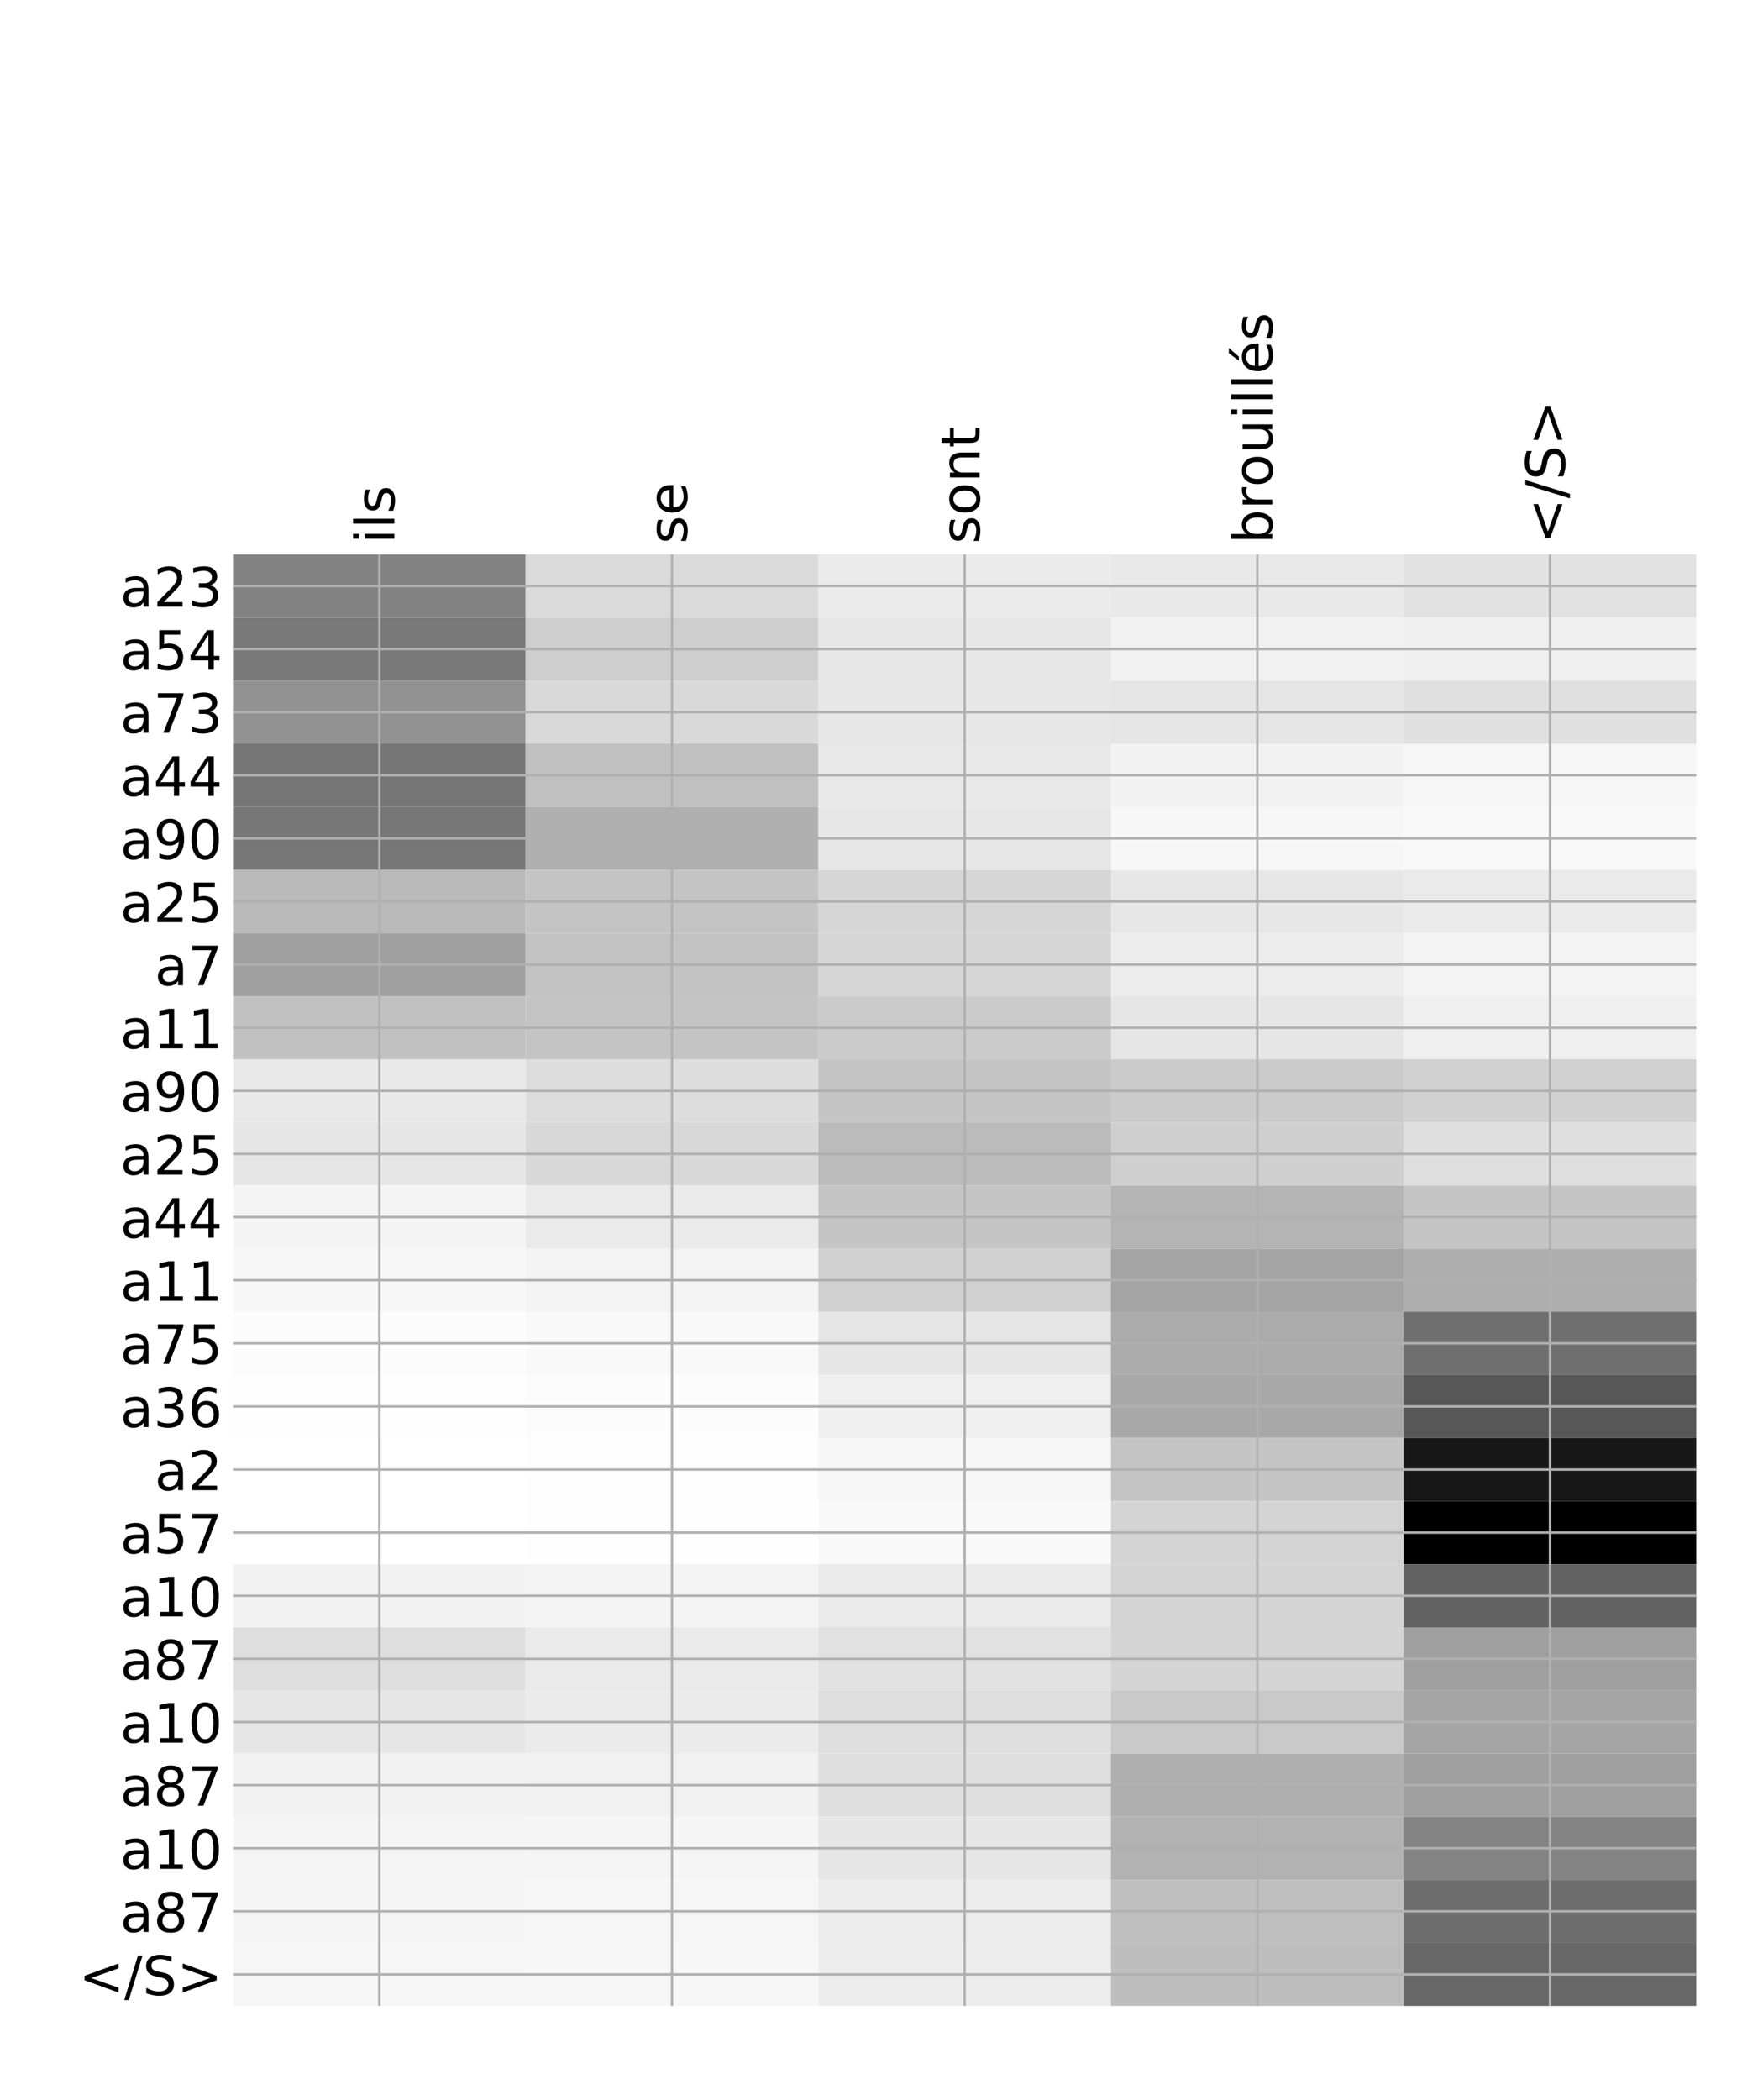 <?xml version="1.0" encoding="utf-8" standalone="no"?>
<!DOCTYPE svg PUBLIC "-//W3C//DTD SVG 1.1//EN"
  "http://www.w3.org/Graphics/SVG/1.1/DTD/svg11.dtd">
<!-- Created with matplotlib (http://matplotlib.org/) -->
<svg height="696pt" version="1.1" viewBox="0 0 576 696" width="576pt" xmlns="http://www.w3.org/2000/svg" xmlns:xlink="http://www.w3.org/1999/xlink">
 <defs>
  <style type="text/css">
*{stroke-linecap:butt;stroke-linejoin:round;}
  </style>
 </defs>
 <g id="figure_1">
  <g id="patch_1">
   <path d="M 0 696 
L 576 696 
L 576 0 
L 0 0 
z
" style="fill:#ffffff;"/>
  </g>
  <g id="axes_1">
   <g id="PolyCollection_1">
    <path clip-path="url(#p7183a02345)" d="M 77.275 183.767 
L 77.275 204.685 
L 174.32 204.685 
L 174.32 183.767 
L 77.275 183.767 
z
" style="fill:#828282;"/>
    <path clip-path="url(#p7183a02345)" d="M 174.32 183.767 
L 174.32 204.685 
L 271.365 204.685 
L 271.365 183.767 
L 174.32 183.767 
z
" style="fill:#dadada;"/>
    <path clip-path="url(#p7183a02345)" d="M 271.365 183.767 
L 271.365 204.685 
L 368.41 204.685 
L 368.41 183.767 
L 271.365 183.767 
z
" style="fill:#ebebeb;"/>
    <path clip-path="url(#p7183a02345)" d="M 368.41 183.767 
L 368.41 204.685 
L 465.455 204.685 
L 465.455 183.767 
L 368.41 183.767 
z
" style="fill:#e9e9e9;"/>
    <path clip-path="url(#p7183a02345)" d="M 465.455 183.767 
L 465.455 204.685 
L 562.5 204.685 
L 562.5 183.767 
L 465.455 183.767 
z
" style="fill:#e2e2e2;"/>
    <path clip-path="url(#p7183a02345)" d="M 77.275 204.685 
L 77.275 225.603 
L 174.32 225.603 
L 174.32 204.685 
L 77.275 204.685 
z
" style="fill:#797979;"/>
    <path clip-path="url(#p7183a02345)" d="M 174.32 204.685 
L 174.32 225.603 
L 271.365 225.603 
L 271.365 204.685 
L 174.32 204.685 
z
" style="fill:#cecece;"/>
    <path clip-path="url(#p7183a02345)" d="M 271.365 204.685 
L 271.365 225.603 
L 368.41 225.603 
L 368.41 204.685 
L 271.365 204.685 
z
" style="fill:#e7e7e7;"/>
    <path clip-path="url(#p7183a02345)" d="M 368.41 204.685 
L 368.41 225.603 
L 465.455 225.603 
L 465.455 204.685 
L 368.41 204.685 
z
" style="fill:#f1f1f1;"/>
    <path clip-path="url(#p7183a02345)" d="M 465.455 204.685 
L 465.455 225.603 
L 562.5 225.603 
L 562.5 204.685 
L 465.455 204.685 
z
" style="fill:#efefef;"/>
    <path clip-path="url(#p7183a02345)" d="M 77.275 225.603 
L 77.275 246.521 
L 174.32 246.521 
L 174.32 225.603 
L 77.275 225.603 
z
" style="fill:#929292;"/>
    <path clip-path="url(#p7183a02345)" d="M 174.32 225.603 
L 174.32 246.521 
L 271.365 246.521 
L 271.365 225.603 
L 174.32 225.603 
z
" style="fill:#d9d9d9;"/>
    <path clip-path="url(#p7183a02345)" d="M 271.365 225.603 
L 271.365 246.521 
L 368.41 246.521 
L 368.41 225.603 
L 271.365 225.603 
z
" style="fill:#e7e7e7;"/>
    <path clip-path="url(#p7183a02345)" d="M 368.41 225.603 
L 368.41 246.521 
L 465.455 246.521 
L 465.455 225.603 
L 368.41 225.603 
z
" style="fill:#e5e5e5;"/>
    <path clip-path="url(#p7183a02345)" d="M 465.455 225.603 
L 465.455 246.521 
L 562.5 246.521 
L 562.5 225.603 
L 465.455 225.603 
z
" style="fill:#e0e0e0;"/>
    <path clip-path="url(#p7183a02345)" d="M 77.275 246.521 
L 77.275 267.438 
L 174.32 267.438 
L 174.32 246.521 
L 77.275 246.521 
z
" style="fill:#757575;"/>
    <path clip-path="url(#p7183a02345)" d="M 174.32 246.521 
L 174.32 267.438 
L 271.365 267.438 
L 271.365 246.521 
L 174.32 246.521 
z
" style="fill:#c0c0c0;"/>
    <path clip-path="url(#p7183a02345)" d="M 271.365 246.521 
L 271.365 267.438 
L 368.41 267.438 
L 368.41 246.521 
L 271.365 246.521 
z
" style="fill:#e8e8e8;"/>
    <path clip-path="url(#p7183a02345)" d="M 368.41 246.521 
L 368.41 267.438 
L 465.455 267.438 
L 465.455 246.521 
L 368.41 246.521 
z
" style="fill:#f2f2f2;"/>
    <path clip-path="url(#p7183a02345)" d="M 465.455 246.521 
L 465.455 267.438 
L 562.5 267.438 
L 562.5 246.521 
L 465.455 246.521 
z
" style="fill:#f6f6f6;"/>
    <path clip-path="url(#p7183a02345)" d="M 77.275 267.438 
L 77.275 288.356 
L 174.32 288.356 
L 174.32 267.438 
L 77.275 267.438 
z
" style="fill:#777777;"/>
    <path clip-path="url(#p7183a02345)" d="M 174.32 267.438 
L 174.32 288.356 
L 271.365 288.356 
L 271.365 267.438 
L 174.32 267.438 
z
" style="fill:#b0b0b0;"/>
    <path clip-path="url(#p7183a02345)" d="M 271.365 267.438 
L 271.365 288.356 
L 368.41 288.356 
L 368.41 267.438 
L 271.365 267.438 
z
" style="fill:#e7e7e7;"/>
    <path clip-path="url(#p7183a02345)" d="M 368.41 267.438 
L 368.41 288.356 
L 465.455 288.356 
L 465.455 267.438 
L 368.41 267.438 
z
" style="fill:#f7f7f7;"/>
    <path clip-path="url(#p7183a02345)" d="M 465.455 267.438 
L 465.455 288.356 
L 562.5 288.356 
L 562.5 267.438 
L 465.455 267.438 
z
" style="fill:#f8f8f8;"/>
    <path clip-path="url(#p7183a02345)" d="M 77.275 288.356 
L 77.275 309.274 
L 174.32 309.274 
L 174.32 288.356 
L 77.275 288.356 
z
" style="fill:#b9b9b9;"/>
    <path clip-path="url(#p7183a02345)" d="M 174.32 288.356 
L 174.32 309.274 
L 271.365 309.274 
L 271.365 288.356 
L 174.32 288.356 
z
" style="fill:#c4c4c4;"/>
    <path clip-path="url(#p7183a02345)" d="M 271.365 288.356 
L 271.365 309.274 
L 368.41 309.274 
L 368.41 288.356 
L 271.365 288.356 
z
" style="fill:#d6d6d6;"/>
    <path clip-path="url(#p7183a02345)" d="M 368.41 288.356 
L 368.41 309.274 
L 465.455 309.274 
L 465.455 288.356 
L 368.41 288.356 
z
" style="fill:#e7e7e7;"/>
    <path clip-path="url(#p7183a02345)" d="M 465.455 288.356 
L 465.455 309.274 
L 562.5 309.274 
L 562.5 288.356 
L 465.455 288.356 
z
" style="fill:#eaeaea;"/>
    <path clip-path="url(#p7183a02345)" d="M 77.275 309.274 
L 77.275 330.192 
L 174.32 330.192 
L 174.32 309.274 
L 77.275 309.274 
z
" style="fill:#a0a0a0;"/>
    <path clip-path="url(#p7183a02345)" d="M 174.32 309.274 
L 174.32 330.192 
L 271.365 330.192 
L 271.365 309.274 
L 174.32 309.274 
z
" style="fill:#c3c3c3;"/>
    <path clip-path="url(#p7183a02345)" d="M 271.365 309.274 
L 271.365 330.192 
L 368.41 330.192 
L 368.41 309.274 
L 271.365 309.274 
z
" style="fill:#d6d6d6;"/>
    <path clip-path="url(#p7183a02345)" d="M 368.41 309.274 
L 368.41 330.192 
L 465.455 330.192 
L 465.455 309.274 
L 368.41 309.274 
z
" style="fill:#ececec;"/>
    <path clip-path="url(#p7183a02345)" d="M 465.455 309.274 
L 465.455 330.192 
L 562.5 330.192 
L 562.5 309.274 
L 465.455 309.274 
z
" style="fill:#f3f3f3;"/>
    <path clip-path="url(#p7183a02345)" d="M 77.275 330.192 
L 77.275 351.109 
L 174.32 351.109 
L 174.32 330.192 
L 77.275 330.192 
z
" style="fill:#c1c1c1;"/>
    <path clip-path="url(#p7183a02345)" d="M 174.32 330.192 
L 174.32 351.109 
L 271.365 351.109 
L 271.365 330.192 
L 174.32 330.192 
z
" style="fill:#c4c4c4;"/>
    <path clip-path="url(#p7183a02345)" d="M 271.365 330.192 
L 271.365 351.109 
L 368.41 351.109 
L 368.41 330.192 
L 271.365 330.192 
z
" style="fill:#cbcbcb;"/>
    <path clip-path="url(#p7183a02345)" d="M 368.41 330.192 
L 368.41 351.109 
L 465.455 351.109 
L 465.455 330.192 
L 368.41 330.192 
z
" style="fill:#e6e6e6;"/>
    <path clip-path="url(#p7183a02345)" d="M 465.455 330.192 
L 465.455 351.109 
L 562.5 351.109 
L 562.5 330.192 
L 465.455 330.192 
z
" style="fill:#efefef;"/>
    <path clip-path="url(#p7183a02345)" d="M 77.275 351.109 
L 77.275 372.027 
L 174.32 372.027 
L 174.32 351.109 
L 77.275 351.109 
z
" style="fill:#e9e9e9;"/>
    <path clip-path="url(#p7183a02345)" d="M 174.32 351.109 
L 174.32 372.027 
L 271.365 372.027 
L 271.365 351.109 
L 174.32 351.109 
z
" style="fill:#dddddd;"/>
    <path clip-path="url(#p7183a02345)" d="M 271.365 351.109 
L 271.365 372.027 
L 368.41 372.027 
L 368.41 351.109 
L 271.365 351.109 
z
" style="fill:#c5c5c5;"/>
    <path clip-path="url(#p7183a02345)" d="M 368.41 351.109 
L 368.41 372.027 
L 465.455 372.027 
L 465.455 351.109 
L 368.41 351.109 
z
" style="fill:#cbcbcb;"/>
    <path clip-path="url(#p7183a02345)" d="M 465.455 351.109 
L 465.455 372.027 
L 562.5 372.027 
L 562.5 351.109 
L 465.455 351.109 
z
" style="fill:#d1d1d1;"/>
    <path clip-path="url(#p7183a02345)" d="M 77.275 372.027 
L 77.275 392.945 
L 174.32 392.945 
L 174.32 372.027 
L 77.275 372.027 
z
" style="fill:#e6e6e6;"/>
    <path clip-path="url(#p7183a02345)" d="M 174.32 372.027 
L 174.32 392.945 
L 271.365 392.945 
L 271.365 372.027 
L 174.32 372.027 
z
" style="fill:#d8d8d8;"/>
    <path clip-path="url(#p7183a02345)" d="M 271.365 372.027 
L 271.365 392.945 
L 368.41 392.945 
L 368.41 372.027 
L 271.365 372.027 
z
" style="fill:#bbbbbb;"/>
    <path clip-path="url(#p7183a02345)" d="M 368.41 372.027 
L 368.41 392.945 
L 465.455 392.945 
L 465.455 372.027 
L 368.41 372.027 
z
" style="fill:#cfcfcf;"/>
    <path clip-path="url(#p7183a02345)" d="M 465.455 372.027 
L 465.455 392.945 
L 562.5 392.945 
L 562.5 372.027 
L 465.455 372.027 
z
" style="fill:#dfdfdf;"/>
    <path clip-path="url(#p7183a02345)" d="M 77.275 392.945 
L 77.275 413.863 
L 174.32 413.863 
L 174.32 392.945 
L 77.275 392.945 
z
" style="fill:#f4f4f4;"/>
    <path clip-path="url(#p7183a02345)" d="M 174.32 392.945 
L 174.32 413.863 
L 271.365 413.863 
L 271.365 392.945 
L 174.32 392.945 
z
" style="fill:#eaeaea;"/>
    <path clip-path="url(#p7183a02345)" d="M 271.365 392.945 
L 271.365 413.863 
L 368.41 413.863 
L 368.41 392.945 
L 271.365 392.945 
z
" style="fill:#c5c5c5;"/>
    <path clip-path="url(#p7183a02345)" d="M 368.41 392.945 
L 368.41 413.863 
L 465.455 413.863 
L 465.455 392.945 
L 368.41 392.945 
z
" style="fill:#b4b4b4;"/>
    <path clip-path="url(#p7183a02345)" d="M 465.455 392.945 
L 465.455 413.863 
L 562.5 413.863 
L 562.5 392.945 
L 465.455 392.945 
z
" style="fill:#c5c5c5;"/>
    <path clip-path="url(#p7183a02345)" d="M 77.275 413.863 
L 77.275 434.78 
L 174.32 434.78 
L 174.32 413.863 
L 77.275 413.863 
z
" style="fill:#f7f7f7;"/>
    <path clip-path="url(#p7183a02345)" d="M 174.32 413.863 
L 174.32 434.78 
L 271.365 434.78 
L 271.365 413.863 
L 174.32 413.863 
z
" style="fill:#f3f3f3;"/>
    <path clip-path="url(#p7183a02345)" d="M 271.365 413.863 
L 271.365 434.78 
L 368.41 434.78 
L 368.41 413.863 
L 271.365 413.863 
z
" style="fill:#d1d1d1;"/>
    <path clip-path="url(#p7183a02345)" d="M 368.41 413.863 
L 368.41 434.78 
L 465.455 434.78 
L 465.455 413.863 
L 368.41 413.863 
z
" style="fill:#a4a4a4;"/>
    <path clip-path="url(#p7183a02345)" d="M 465.455 413.863 
L 465.455 434.78 
L 562.5 434.78 
L 562.5 413.863 
L 465.455 413.863 
z
" style="fill:#aeaeae;"/>
    <path clip-path="url(#p7183a02345)" d="M 77.275 434.78 
L 77.275 455.698 
L 174.32 455.698 
L 174.32 434.78 
L 77.275 434.78 
z
" style="fill:#fcfcfc;"/>
    <path clip-path="url(#p7183a02345)" d="M 174.32 434.78 
L 174.32 455.698 
L 271.365 455.698 
L 271.365 434.78 
L 174.32 434.78 
z
" style="fill:#f9f9f9;"/>
    <path clip-path="url(#p7183a02345)" d="M 271.365 434.78 
L 271.365 455.698 
L 368.41 455.698 
L 368.41 434.78 
L 271.365 434.78 
z
" style="fill:#e6e6e6;"/>
    <path clip-path="url(#p7183a02345)" d="M 368.41 434.78 
L 368.41 455.698 
L 465.455 455.698 
L 465.455 434.78 
L 368.41 434.78 
z
" style="fill:#ababab;"/>
    <path clip-path="url(#p7183a02345)" d="M 465.455 434.78 
L 465.455 455.698 
L 562.5 455.698 
L 562.5 434.78 
L 465.455 434.78 
z
" style="fill:#6f6f6f;"/>
    <path clip-path="url(#p7183a02345)" d="M 77.275 455.698 
L 77.275 476.616 
L 174.32 476.616 
L 174.32 455.698 
L 77.275 455.698 
z
" style="fill:#fefefe;"/>
    <path clip-path="url(#p7183a02345)" d="M 174.32 455.698 
L 174.32 476.616 
L 271.365 476.616 
L 271.365 455.698 
L 174.32 455.698 
z
" style="fill:#fcfcfc;"/>
    <path clip-path="url(#p7183a02345)" d="M 271.365 455.698 
L 271.365 476.616 
L 368.41 476.616 
L 368.41 455.698 
L 271.365 455.698 
z
" style="fill:#efefef;"/>
    <path clip-path="url(#p7183a02345)" d="M 368.41 455.698 
L 368.41 476.616 
L 465.455 476.616 
L 465.455 455.698 
L 368.41 455.698 
z
" style="fill:#a8a8a8;"/>
    <path clip-path="url(#p7183a02345)" d="M 465.455 455.698 
L 465.455 476.616 
L 562.5 476.616 
L 562.5 455.698 
L 465.455 455.698 
z
" style="fill:#575757;"/>
    <path clip-path="url(#p7183a02345)" d="M 77.275 476.616 
L 77.275 497.533 
L 174.32 497.533 
L 174.32 476.616 
L 77.275 476.616 
z
" style="fill:#ffffff;"/>
    <path clip-path="url(#p7183a02345)" d="M 174.32 476.616 
L 174.32 497.533 
L 271.365 497.533 
L 271.365 476.616 
L 174.32 476.616 
z
" style="fill:#fefefe;"/>
    <path clip-path="url(#p7183a02345)" d="M 271.365 476.616 
L 271.365 497.533 
L 368.41 497.533 
L 368.41 476.616 
L 271.365 476.616 
z
" style="fill:#f7f7f7;"/>
    <path clip-path="url(#p7183a02345)" d="M 368.41 476.616 
L 368.41 497.533 
L 465.455 497.533 
L 465.455 476.616 
L 368.41 476.616 
z
" style="fill:#c5c5c5;"/>
    <path clip-path="url(#p7183a02345)" d="M 465.455 476.616 
L 465.455 497.533 
L 562.5 497.533 
L 562.5 476.616 
L 465.455 476.616 
z
" style="fill:#181818;"/>
    <path clip-path="url(#p7183a02345)" d="M 77.275 497.533 
L 77.275 518.451 
L 174.32 518.451 
L 174.32 497.533 
L 77.275 497.533 
z
" style="fill:#ffffff;"/>
    <path clip-path="url(#p7183a02345)" d="M 174.32 497.533 
L 174.32 518.451 
L 271.365 518.451 
L 271.365 497.533 
L 174.32 497.533 
z
" style="fill:#fefefe;"/>
    <path clip-path="url(#p7183a02345)" d="M 271.365 497.533 
L 271.365 518.451 
L 368.41 518.451 
L 368.41 497.533 
L 271.365 497.533 
z
" style="fill:#f9f9f9;"/>
    <path clip-path="url(#p7183a02345)" d="M 368.41 497.533 
L 368.41 518.451 
L 465.455 518.451 
L 465.455 497.533 
L 368.41 497.533 
z
" style="fill:#d4d4d4;"/>
    <path clip-path="url(#p7183a02345)" d="M 465.455 497.533 
L 465.455 518.451 
L 562.5 518.451 
L 562.5 497.533 
L 465.455 497.533 
z
"/>
    <path clip-path="url(#p7183a02345)" d="M 77.275 518.451 
L 77.275 539.369 
L 174.32 539.369 
L 174.32 518.451 
L 77.275 518.451 
z
" style="fill:#f2f2f2;"/>
    <path clip-path="url(#p7183a02345)" d="M 174.32 518.451 
L 174.32 539.369 
L 271.365 539.369 
L 271.365 518.451 
L 174.32 518.451 
z
" style="fill:#f4f4f4;"/>
    <path clip-path="url(#p7183a02345)" d="M 271.365 518.451 
L 271.365 539.369 
L 368.41 539.369 
L 368.41 518.451 
L 271.365 518.451 
z
" style="fill:#eaeaea;"/>
    <path clip-path="url(#p7183a02345)" d="M 368.41 518.451 
L 368.41 539.369 
L 465.455 539.369 
L 465.455 518.451 
L 368.41 518.451 
z
" style="fill:#d4d4d4;"/>
    <path clip-path="url(#p7183a02345)" d="M 465.455 518.451 
L 465.455 539.369 
L 562.5 539.369 
L 562.5 518.451 
L 465.455 518.451 
z
" style="fill:#626262;"/>
    <path clip-path="url(#p7183a02345)" d="M 77.275 539.369 
L 77.275 560.287 
L 174.32 560.287 
L 174.32 539.369 
L 77.275 539.369 
z
" style="fill:#dedede;"/>
    <path clip-path="url(#p7183a02345)" d="M 174.32 539.369 
L 174.32 560.287 
L 271.365 560.287 
L 271.365 539.369 
L 174.32 539.369 
z
" style="fill:#eaeaea;"/>
    <path clip-path="url(#p7183a02345)" d="M 271.365 539.369 
L 271.365 560.287 
L 368.41 560.287 
L 368.41 539.369 
L 271.365 539.369 
z
" style="fill:#e1e1e1;"/>
    <path clip-path="url(#p7183a02345)" d="M 368.41 539.369 
L 368.41 560.287 
L 465.455 560.287 
L 465.455 539.369 
L 368.41 539.369 
z
" style="fill:#d4d4d4;"/>
    <path clip-path="url(#p7183a02345)" d="M 465.455 539.369 
L 465.455 560.287 
L 562.5 560.287 
L 562.5 539.369 
L 465.455 539.369 
z
" style="fill:#9f9f9f;"/>
    <path clip-path="url(#p7183a02345)" d="M 77.275 560.287 
L 77.275 581.204 
L 174.32 581.204 
L 174.32 560.287 
L 77.275 560.287 
z
" style="fill:#e6e6e6;"/>
    <path clip-path="url(#p7183a02345)" d="M 174.32 560.287 
L 174.32 581.204 
L 271.365 581.204 
L 271.365 560.287 
L 174.32 560.287 
z
" style="fill:#ebebeb;"/>
    <path clip-path="url(#p7183a02345)" d="M 271.365 560.287 
L 271.365 581.204 
L 368.41 581.204 
L 368.41 560.287 
L 271.365 560.287 
z
" style="fill:#dedede;"/>
    <path clip-path="url(#p7183a02345)" d="M 368.41 560.287 
L 368.41 581.204 
L 465.455 581.204 
L 465.455 560.287 
L 368.41 560.287 
z
" style="fill:#c9c9c9;"/>
    <path clip-path="url(#p7183a02345)" d="M 465.455 560.287 
L 465.455 581.204 
L 562.5 581.204 
L 562.5 560.287 
L 465.455 560.287 
z
" style="fill:#a5a5a5;"/>
    <path clip-path="url(#p7183a02345)" d="M 77.275 581.204 
L 77.275 602.122 
L 174.32 602.122 
L 174.32 581.204 
L 77.275 581.204 
z
" style="fill:#f2f2f2;"/>
    <path clip-path="url(#p7183a02345)" d="M 174.32 581.204 
L 174.32 602.122 
L 271.365 602.122 
L 271.365 581.204 
L 174.32 581.204 
z
" style="fill:#f1f1f1;"/>
    <path clip-path="url(#p7183a02345)" d="M 271.365 581.204 
L 271.365 602.122 
L 368.41 602.122 
L 368.41 581.204 
L 271.365 581.204 
z
" style="fill:#dfdfdf;"/>
    <path clip-path="url(#p7183a02345)" d="M 368.41 581.204 
L 368.41 602.122 
L 465.455 602.122 
L 465.455 581.204 
L 368.41 581.204 
z
" style="fill:#afafaf;"/>
    <path clip-path="url(#p7183a02345)" d="M 465.455 581.204 
L 465.455 602.122 
L 562.5 602.122 
L 562.5 581.204 
L 465.455 581.204 
z
" style="fill:#9f9f9f;"/>
    <path clip-path="url(#p7183a02345)" d="M 77.275 602.122 
L 77.275 623.04 
L 174.32 623.04 
L 174.32 602.122 
L 77.275 602.122 
z
" style="fill:#f5f5f5;"/>
    <path clip-path="url(#p7183a02345)" d="M 174.32 602.122 
L 174.32 623.04 
L 271.365 623.04 
L 271.365 602.122 
L 174.32 602.122 
z
" style="fill:#f5f5f5;"/>
    <path clip-path="url(#p7183a02345)" d="M 271.365 602.122 
L 271.365 623.04 
L 368.41 623.04 
L 368.41 602.122 
L 271.365 602.122 
z
" style="fill:#e6e6e6;"/>
    <path clip-path="url(#p7183a02345)" d="M 368.41 602.122 
L 368.41 623.04 
L 465.455 623.04 
L 465.455 602.122 
L 368.41 602.122 
z
" style="fill:#b2b2b2;"/>
    <path clip-path="url(#p7183a02345)" d="M 465.455 602.122 
L 465.455 623.04 
L 562.5 623.04 
L 562.5 602.122 
L 465.455 602.122 
z
" style="fill:#838383;"/>
    <path clip-path="url(#p7183a02345)" d="M 77.275 623.04 
L 77.275 643.958 
L 174.32 643.958 
L 174.32 623.04 
L 77.275 623.04 
z
" style="fill:#f5f5f5;"/>
    <path clip-path="url(#p7183a02345)" d="M 174.32 623.04 
L 174.32 643.958 
L 271.365 643.958 
L 271.365 623.04 
L 174.32 623.04 
z
" style="fill:#f6f6f6;"/>
    <path clip-path="url(#p7183a02345)" d="M 271.365 623.04 
L 271.365 643.958 
L 368.41 643.958 
L 368.41 623.04 
L 271.365 623.04 
z
" style="fill:#ececec;"/>
    <path clip-path="url(#p7183a02345)" d="M 368.41 623.04 
L 368.41 643.958 
L 465.455 643.958 
L 465.455 623.04 
L 368.41 623.04 
z
" style="fill:#bfbfbf;"/>
    <path clip-path="url(#p7183a02345)" d="M 465.455 623.04 
L 465.455 643.958 
L 562.5 643.958 
L 562.5 623.04 
L 465.455 623.04 
z
" style="fill:#6d6d6d;"/>
    <path clip-path="url(#p7183a02345)" d="M 77.275 643.958 
L 77.275 664.875 
L 174.32 664.875 
L 174.32 643.958 
L 77.275 643.958 
z
" style="fill:#f6f6f6;"/>
    <path clip-path="url(#p7183a02345)" d="M 174.32 643.958 
L 174.32 664.875 
L 271.365 664.875 
L 271.365 643.958 
L 174.32 643.958 
z
" style="fill:#f7f7f7;"/>
    <path clip-path="url(#p7183a02345)" d="M 271.365 643.958 
L 271.365 664.875 
L 368.41 664.875 
L 368.41 643.958 
L 271.365 643.958 
z
" style="fill:#ededed;"/>
    <path clip-path="url(#p7183a02345)" d="M 368.41 643.958 
L 368.41 664.875 
L 465.455 664.875 
L 465.455 643.958 
L 368.41 643.958 
z
" style="fill:#bebebe;"/>
    <path clip-path="url(#p7183a02345)" d="M 465.455 643.958 
L 465.455 664.875 
L 562.5 664.875 
L 562.5 643.958 
L 465.455 643.958 
z
" style="fill:#676767;"/>
   </g>
   <g id="matplotlib.axis_1">
    <g id="xtick_1">
     <g id="line2d_1">
      <path clip-path="url(#p7183a02345)" d="M 125.797 664.875 
L 125.797 183.767 
" style="fill:none;stroke:#b0b0b0;stroke-linecap:square;stroke-width:0.8;"/>
     </g>
     <g id="line2d_2"/>
     <g id="text_1">
      <!-- ils -->
      <defs>
       <path d="M 9.422 54.688 
L 18.406 54.688 
L 18.406 0 
L 9.422 0 
z
M 9.422 75.984 
L 18.406 75.984 
L 18.406 64.594 
L 9.422 64.594 
z
" id="DejaVuSans-69"/>
       <path d="M 9.422 75.984 
L 18.406 75.984 
L 18.406 0 
L 9.422 0 
z
" id="DejaVuSans-6c"/>
       <path d="M 44.281 53.078 
L 44.281 44.578 
Q 40.484 46.531 36.375 47.5 
Q 32.281 48.484 27.875 48.484 
Q 21.188 48.484 17.844 46.438 
Q 14.5 44.391 14.5 40.281 
Q 14.5 37.156 16.891 35.375 
Q 19.281 33.594 26.516 31.984 
L 29.594 31.297 
Q 39.156 29.25 43.188 25.516 
Q 47.219 21.781 47.219 15.094 
Q 47.219 7.469 41.188 3.016 
Q 35.156 -1.422 24.609 -1.422 
Q 20.219 -1.422 15.453 -0.562 
Q 10.688 0.297 5.422 2 
L 5.422 11.281 
Q 10.406 8.688 15.234 7.391 
Q 20.062 6.109 24.812 6.109 
Q 31.156 6.109 34.562 8.281 
Q 37.984 10.453 37.984 14.406 
Q 37.984 18.062 35.516 20.016 
Q 33.062 21.969 24.703 23.781 
L 21.578 24.516 
Q 13.234 26.266 9.516 29.906 
Q 5.812 33.547 5.812 39.891 
Q 5.812 47.609 11.281 51.797 
Q 16.75 56 26.812 56 
Q 31.781 56 36.172 55.266 
Q 40.578 54.547 44.281 53.078 
z
" id="DejaVuSans-73"/>
      </defs>
      <g transform="translate(130.764 180.267)rotate(-90)scale(0.18 -0.18)">
       <use xlink:href="#DejaVuSans-69"/>
       <use x="27.783" xlink:href="#DejaVuSans-6c"/>
       <use x="55.566" xlink:href="#DejaVuSans-73"/>
      </g>
     </g>
    </g>
    <g id="xtick_2">
     <g id="line2d_3">
      <path clip-path="url(#p7183a02345)" d="M 222.843 664.875 
L 222.843 183.767 
" style="fill:none;stroke:#b0b0b0;stroke-linecap:square;stroke-width:0.8;"/>
     </g>
     <g id="line2d_4"/>
     <g id="text_2">
      <!-- se -->
      <defs>
       <path d="M 56.203 29.594 
L 56.203 25.203 
L 14.891 25.203 
Q 15.484 15.922 20.484 11.062 
Q 25.484 6.203 34.422 6.203 
Q 39.594 6.203 44.453 7.469 
Q 49.312 8.734 54.109 11.281 
L 54.109 2.781 
Q 49.266 0.734 44.188 -0.344 
Q 39.109 -1.422 33.891 -1.422 
Q 20.797 -1.422 13.156 6.188 
Q 5.516 13.812 5.516 26.812 
Q 5.516 40.234 12.766 48.109 
Q 20.016 56 32.328 56 
Q 43.359 56 49.781 48.891 
Q 56.203 41.797 56.203 29.594 
z
M 47.219 32.234 
Q 47.125 39.594 43.094 43.984 
Q 39.062 48.391 32.422 48.391 
Q 24.906 48.391 20.391 44.141 
Q 15.875 39.891 15.188 32.172 
z
" id="DejaVuSans-65"/>
      </defs>
      <g transform="translate(227.809 180.267)rotate(-90)scale(0.18 -0.18)">
       <use xlink:href="#DejaVuSans-73"/>
       <use x="52.1" xlink:href="#DejaVuSans-65"/>
      </g>
     </g>
    </g>
    <g id="xtick_3">
     <g id="line2d_5">
      <path clip-path="url(#p7183a02345)" d="M 319.887 664.875 
L 319.887 183.767 
" style="fill:none;stroke:#b0b0b0;stroke-linecap:square;stroke-width:0.8;"/>
     </g>
     <g id="line2d_6"/>
     <g id="text_3">
      <!-- sont -->
      <defs>
       <path d="M 30.609 48.391 
Q 23.391 48.391 19.188 42.75 
Q 14.984 37.109 14.984 27.297 
Q 14.984 17.484 19.156 11.844 
Q 23.344 6.203 30.609 6.203 
Q 37.797 6.203 41.984 11.859 
Q 46.188 17.531 46.188 27.297 
Q 46.188 37.016 41.984 42.703 
Q 37.797 48.391 30.609 48.391 
z
M 30.609 56 
Q 42.328 56 49.016 48.375 
Q 55.719 40.766 55.719 27.297 
Q 55.719 13.875 49.016 6.219 
Q 42.328 -1.422 30.609 -1.422 
Q 18.844 -1.422 12.172 6.219 
Q 5.516 13.875 5.516 27.297 
Q 5.516 40.766 12.172 48.375 
Q 18.844 56 30.609 56 
z
" id="DejaVuSans-6f"/>
       <path d="M 54.891 33.016 
L 54.891 0 
L 45.906 0 
L 45.906 32.719 
Q 45.906 40.484 42.875 44.328 
Q 39.844 48.188 33.797 48.188 
Q 26.516 48.188 22.312 43.547 
Q 18.109 38.922 18.109 30.906 
L 18.109 0 
L 9.078 0 
L 9.078 54.688 
L 18.109 54.688 
L 18.109 46.188 
Q 21.344 51.125 25.703 53.562 
Q 30.078 56 35.797 56 
Q 45.219 56 50.047 50.172 
Q 54.891 44.344 54.891 33.016 
z
" id="DejaVuSans-6e"/>
       <path d="M 18.312 70.219 
L 18.312 54.688 
L 36.812 54.688 
L 36.812 47.703 
L 18.312 47.703 
L 18.312 18.016 
Q 18.312 11.328 20.141 9.422 
Q 21.969 7.516 27.594 7.516 
L 36.812 7.516 
L 36.812 0 
L 27.594 0 
Q 17.188 0 13.234 3.875 
Q 9.281 7.766 9.281 18.016 
L 9.281 47.703 
L 2.688 47.703 
L 2.688 54.688 
L 9.281 54.688 
L 9.281 70.219 
z
" id="DejaVuSans-74"/>
      </defs>
      <g transform="translate(324.854 180.267)rotate(-90)scale(0.18 -0.18)">
       <use xlink:href="#DejaVuSans-73"/>
       <use x="52.1" xlink:href="#DejaVuSans-6f"/>
       <use x="113.281" xlink:href="#DejaVuSans-6e"/>
       <use x="176.66" xlink:href="#DejaVuSans-74"/>
      </g>
     </g>
    </g>
    <g id="xtick_4">
     <g id="line2d_7">
      <path clip-path="url(#p7183a02345)" d="M 416.933 664.875 
L 416.933 183.767 
" style="fill:none;stroke:#b0b0b0;stroke-linecap:square;stroke-width:0.8;"/>
     </g>
     <g id="line2d_8"/>
     <g id="text_4">
      <!-- brouillés -->
      <defs>
       <path d="M 48.688 27.297 
Q 48.688 37.203 44.609 42.844 
Q 40.531 48.484 33.406 48.484 
Q 26.266 48.484 22.188 42.844 
Q 18.109 37.203 18.109 27.297 
Q 18.109 17.391 22.188 11.75 
Q 26.266 6.109 33.406 6.109 
Q 40.531 6.109 44.609 11.75 
Q 48.688 17.391 48.688 27.297 
z
M 18.109 46.391 
Q 20.953 51.266 25.266 53.625 
Q 29.594 56 35.594 56 
Q 45.562 56 51.781 48.094 
Q 58.016 40.188 58.016 27.297 
Q 58.016 14.406 51.781 6.484 
Q 45.562 -1.422 35.594 -1.422 
Q 29.594 -1.422 25.266 0.953 
Q 20.953 3.328 18.109 8.203 
L 18.109 0 
L 9.078 0 
L 9.078 75.984 
L 18.109 75.984 
z
" id="DejaVuSans-62"/>
       <path d="M 41.109 46.297 
Q 39.594 47.172 37.812 47.578 
Q 36.031 48 33.891 48 
Q 26.266 48 22.188 43.047 
Q 18.109 38.094 18.109 28.812 
L 18.109 0 
L 9.078 0 
L 9.078 54.688 
L 18.109 54.688 
L 18.109 46.188 
Q 20.953 51.172 25.484 53.578 
Q 30.031 56 36.531 56 
Q 37.453 56 38.578 55.875 
Q 39.703 55.766 41.062 55.516 
z
" id="DejaVuSans-72"/>
       <path d="M 8.5 21.578 
L 8.5 54.688 
L 17.484 54.688 
L 17.484 21.922 
Q 17.484 14.156 20.5 10.266 
Q 23.531 6.391 29.594 6.391 
Q 36.859 6.391 41.078 11.031 
Q 45.312 15.672 45.312 23.688 
L 45.312 54.688 
L 54.297 54.688 
L 54.297 0 
L 45.312 0 
L 45.312 8.406 
Q 42.047 3.422 37.719 1 
Q 33.406 -1.422 27.688 -1.422 
Q 18.266 -1.422 13.375 4.438 
Q 8.5 10.297 8.5 21.578 
z
M 31.109 56 
z
" id="DejaVuSans-75"/>
       <path d="M 56.203 29.594 
L 56.203 25.203 
L 14.891 25.203 
Q 15.484 15.922 20.484 11.062 
Q 25.484 6.203 34.422 6.203 
Q 39.594 6.203 44.453 7.469 
Q 49.312 8.734 54.109 11.281 
L 54.109 2.781 
Q 49.266 0.734 44.188 -0.344 
Q 39.109 -1.422 33.891 -1.422 
Q 20.797 -1.422 13.156 6.188 
Q 5.516 13.812 5.516 26.812 
Q 5.516 40.234 12.766 48.109 
Q 20.016 56 32.328 56 
Q 43.359 56 49.781 48.891 
Q 56.203 41.797 56.203 29.594 
z
M 47.219 32.234 
Q 47.125 39.594 43.094 43.984 
Q 39.062 48.391 32.422 48.391 
Q 24.906 48.391 20.391 44.141 
Q 15.875 39.891 15.188 32.172 
z
M 38.531 79.984 
L 48.25 79.984 
L 32.344 61.625 
L 24.859 61.625 
z
" id="DejaVuSans-e9"/>
      </defs>
      <g transform="translate(421.899 180.267)rotate(-90)scale(0.18 -0.18)">
       <use xlink:href="#DejaVuSans-62"/>
       <use x="63.477" xlink:href="#DejaVuSans-72"/>
       <use x="104.559" xlink:href="#DejaVuSans-6f"/>
       <use x="165.74" xlink:href="#DejaVuSans-75"/>
       <use x="229.119" xlink:href="#DejaVuSans-69"/>
       <use x="256.902" xlink:href="#DejaVuSans-6c"/>
       <use x="284.686" xlink:href="#DejaVuSans-6c"/>
       <use x="312.469" xlink:href="#DejaVuSans-e9"/>
       <use x="373.992" xlink:href="#DejaVuSans-73"/>
      </g>
     </g>
    </g>
    <g id="xtick_5">
     <g id="line2d_9">
      <path clip-path="url(#p7183a02345)" d="M 513.977 664.875 
L 513.977 183.767 
" style="fill:none;stroke:#b0b0b0;stroke-linecap:square;stroke-width:0.8;"/>
     </g>
     <g id="line2d_10"/>
     <g id="text_5">
      <!-- &lt;/S&gt; -->
      <defs>
       <path d="M 73.188 49.219 
L 22.797 31.297 
L 73.188 13.484 
L 73.188 4.594 
L 10.594 27.297 
L 10.594 35.406 
L 73.188 58.109 
z
" id="DejaVuSans-3c"/>
       <path d="M 25.391 72.906 
L 33.688 72.906 
L 8.297 -9.281 
L 0 -9.281 
z
" id="DejaVuSans-2f"/>
       <path d="M 53.516 70.516 
L 53.516 60.891 
Q 47.906 63.578 42.922 64.891 
Q 37.938 66.219 33.297 66.219 
Q 25.25 66.219 20.875 63.094 
Q 16.5 59.969 16.5 54.203 
Q 16.5 49.359 19.406 46.891 
Q 22.312 44.438 30.422 42.922 
L 36.375 41.703 
Q 47.406 39.594 52.656 34.297 
Q 57.906 29 57.906 20.125 
Q 57.906 9.516 50.797 4.047 
Q 43.703 -1.422 29.984 -1.422 
Q 24.812 -1.422 18.969 -0.25 
Q 13.141 0.922 6.891 3.219 
L 6.891 13.375 
Q 12.891 10.016 18.656 8.297 
Q 24.422 6.594 29.984 6.594 
Q 38.422 6.594 43.016 9.906 
Q 47.609 13.234 47.609 19.391 
Q 47.609 24.75 44.312 27.781 
Q 41.016 30.812 33.5 32.328 
L 27.484 33.5 
Q 16.453 35.688 11.516 40.375 
Q 6.594 45.062 6.594 53.422 
Q 6.594 63.094 13.406 68.656 
Q 20.219 74.219 32.172 74.219 
Q 37.312 74.219 42.625 73.281 
Q 47.953 72.359 53.516 70.516 
z
" id="DejaVuSans-53"/>
       <path d="M 10.594 49.219 
L 10.594 58.109 
L 73.188 35.406 
L 73.188 27.297 
L 10.594 4.594 
L 10.594 13.484 
L 60.891 31.297 
z
" id="DejaVuSans-3e"/>
      </defs>
      <g transform="translate(518.944 180.267)rotate(-90)scale(0.18 -0.18)">
       <use xlink:href="#DejaVuSans-3c"/>
       <use x="83.789" xlink:href="#DejaVuSans-2f"/>
       <use x="117.48" xlink:href="#DejaVuSans-53"/>
       <use x="180.957" xlink:href="#DejaVuSans-3e"/>
      </g>
     </g>
    </g>
   </g>
   <g id="matplotlib.axis_2">
    <g id="ytick_1">
     <g id="line2d_11">
      <path clip-path="url(#p7183a02345)" d="M 77.275 194.226 
L 562.5 194.226 
" style="fill:none;stroke:#b0b0b0;stroke-linecap:square;stroke-width:0.8;"/>
     </g>
     <g id="line2d_12"/>
     <g id="text_6">
      <!-- a23 -->
      <defs>
       <path d="M 34.281 27.484 
Q 23.391 27.484 19.188 25 
Q 14.984 22.516 14.984 16.5 
Q 14.984 11.719 18.141 8.906 
Q 21.297 6.109 26.703 6.109 
Q 34.188 6.109 38.703 11.406 
Q 43.219 16.703 43.219 25.484 
L 43.219 27.484 
z
M 52.203 31.203 
L 52.203 0 
L 43.219 0 
L 43.219 8.297 
Q 40.141 3.328 35.547 0.953 
Q 30.953 -1.422 24.312 -1.422 
Q 15.922 -1.422 10.953 3.297 
Q 6 8.016 6 15.922 
Q 6 25.141 12.172 29.828 
Q 18.359 34.516 30.609 34.516 
L 43.219 34.516 
L 43.219 35.406 
Q 43.219 41.609 39.141 45 
Q 35.062 48.391 27.688 48.391 
Q 23 48.391 18.547 47.266 
Q 14.109 46.141 10.016 43.891 
L 10.016 52.203 
Q 14.938 54.109 19.578 55.047 
Q 24.219 56 28.609 56 
Q 40.484 56 46.344 49.844 
Q 52.203 43.703 52.203 31.203 
z
" id="DejaVuSans-61"/>
       <path d="M 19.188 8.297 
L 53.609 8.297 
L 53.609 0 
L 7.328 0 
L 7.328 8.297 
Q 12.938 14.109 22.625 23.891 
Q 32.328 33.688 34.812 36.531 
Q 39.547 41.844 41.422 45.531 
Q 43.312 49.219 43.312 52.781 
Q 43.312 58.594 39.234 62.25 
Q 35.156 65.922 28.609 65.922 
Q 23.969 65.922 18.812 64.312 
Q 13.672 62.703 7.812 59.422 
L 7.812 69.391 
Q 13.766 71.781 18.938 73 
Q 24.125 74.219 28.422 74.219 
Q 39.75 74.219 46.484 68.547 
Q 53.219 62.891 53.219 53.422 
Q 53.219 48.922 51.531 44.891 
Q 49.859 40.875 45.406 35.406 
Q 44.188 33.984 37.641 27.219 
Q 31.109 20.453 19.188 8.297 
z
" id="DejaVuSans-32"/>
       <path d="M 40.578 39.312 
Q 47.656 37.797 51.625 33 
Q 55.609 28.219 55.609 21.188 
Q 55.609 10.406 48.188 4.484 
Q 40.766 -1.422 27.094 -1.422 
Q 22.516 -1.422 17.656 -0.516 
Q 12.797 0.391 7.625 2.203 
L 7.625 11.719 
Q 11.719 9.328 16.594 8.109 
Q 21.484 6.891 26.812 6.891 
Q 36.078 6.891 40.938 10.547 
Q 45.797 14.203 45.797 21.188 
Q 45.797 27.641 41.281 31.266 
Q 36.766 34.906 28.719 34.906 
L 20.219 34.906 
L 20.219 43.016 
L 29.109 43.016 
Q 36.375 43.016 40.234 45.922 
Q 44.094 48.828 44.094 54.297 
Q 44.094 59.906 40.109 62.906 
Q 36.141 65.922 28.719 65.922 
Q 24.656 65.922 20.016 65.031 
Q 15.375 64.156 9.812 62.312 
L 9.812 71.094 
Q 15.438 72.656 20.344 73.438 
Q 25.25 74.219 29.594 74.219 
Q 40.828 74.219 47.359 69.109 
Q 53.906 64.016 53.906 55.328 
Q 53.906 49.266 50.438 45.094 
Q 46.969 40.922 40.578 39.312 
z
" id="DejaVuSans-33"/>
      </defs>
      <g transform="translate(39.839 201.065)scale(0.18 -0.18)">
       <use xlink:href="#DejaVuSans-61"/>
       <use x="61.279" xlink:href="#DejaVuSans-32"/>
       <use x="124.902" xlink:href="#DejaVuSans-33"/>
      </g>
     </g>
    </g>
    <g id="ytick_2">
     <g id="line2d_13">
      <path clip-path="url(#p7183a02345)" d="M 77.275 215.144 
L 562.5 215.144 
" style="fill:none;stroke:#b0b0b0;stroke-linecap:square;stroke-width:0.8;"/>
     </g>
     <g id="line2d_14"/>
     <g id="text_7">
      <!-- a54 -->
      <defs>
       <path d="M 10.797 72.906 
L 49.516 72.906 
L 49.516 64.594 
L 19.828 64.594 
L 19.828 46.734 
Q 21.969 47.469 24.109 47.828 
Q 26.266 48.188 28.422 48.188 
Q 40.625 48.188 47.75 41.5 
Q 54.891 34.812 54.891 23.391 
Q 54.891 11.625 47.562 5.094 
Q 40.234 -1.422 26.906 -1.422 
Q 22.312 -1.422 17.547 -0.641 
Q 12.797 0.141 7.719 1.703 
L 7.719 11.625 
Q 12.109 9.234 16.797 8.062 
Q 21.484 6.891 26.703 6.891 
Q 35.156 6.891 40.078 11.328 
Q 45.016 15.766 45.016 23.391 
Q 45.016 31 40.078 35.438 
Q 35.156 39.891 26.703 39.891 
Q 22.75 39.891 18.812 39.016 
Q 14.891 38.141 10.797 36.281 
z
" id="DejaVuSans-35"/>
       <path d="M 37.797 64.312 
L 12.891 25.391 
L 37.797 25.391 
z
M 35.203 72.906 
L 47.609 72.906 
L 47.609 25.391 
L 58.016 25.391 
L 58.016 17.188 
L 47.609 17.188 
L 47.609 0 
L 37.797 0 
L 37.797 17.188 
L 4.891 17.188 
L 4.891 26.703 
z
" id="DejaVuSans-34"/>
      </defs>
      <g transform="translate(39.839 221.983)scale(0.18 -0.18)">
       <use xlink:href="#DejaVuSans-61"/>
       <use x="61.279" xlink:href="#DejaVuSans-35"/>
       <use x="124.902" xlink:href="#DejaVuSans-34"/>
      </g>
     </g>
    </g>
    <g id="ytick_3">
     <g id="line2d_15">
      <path clip-path="url(#p7183a02345)" d="M 77.275 236.062 
L 562.5 236.062 
" style="fill:none;stroke:#b0b0b0;stroke-linecap:square;stroke-width:0.8;"/>
     </g>
     <g id="line2d_16"/>
     <g id="text_8">
      <!-- a73 -->
      <defs>
       <path d="M 8.203 72.906 
L 55.078 72.906 
L 55.078 68.703 
L 28.609 0 
L 18.312 0 
L 43.219 64.594 
L 8.203 64.594 
z
" id="DejaVuSans-37"/>
      </defs>
      <g transform="translate(39.839 242.9)scale(0.18 -0.18)">
       <use xlink:href="#DejaVuSans-61"/>
       <use x="61.279" xlink:href="#DejaVuSans-37"/>
       <use x="124.902" xlink:href="#DejaVuSans-33"/>
      </g>
     </g>
    </g>
    <g id="ytick_4">
     <g id="line2d_17">
      <path clip-path="url(#p7183a02345)" d="M 77.275 256.979 
L 562.5 256.979 
" style="fill:none;stroke:#b0b0b0;stroke-linecap:square;stroke-width:0.8;"/>
     </g>
     <g id="line2d_18"/>
     <g id="text_9">
      <!-- a44 -->
      <g transform="translate(39.839 263.818)scale(0.18 -0.18)">
       <use xlink:href="#DejaVuSans-61"/>
       <use x="61.279" xlink:href="#DejaVuSans-34"/>
       <use x="124.902" xlink:href="#DejaVuSans-34"/>
      </g>
     </g>
    </g>
    <g id="ytick_5">
     <g id="line2d_19">
      <path clip-path="url(#p7183a02345)" d="M 77.275 277.897 
L 562.5 277.897 
" style="fill:none;stroke:#b0b0b0;stroke-linecap:square;stroke-width:0.8;"/>
     </g>
     <g id="line2d_20"/>
     <g id="text_10">
      <!-- a90 -->
      <defs>
       <path d="M 10.984 1.516 
L 10.984 10.5 
Q 14.703 8.734 18.5 7.812 
Q 22.312 6.891 25.984 6.891 
Q 35.75 6.891 40.891 13.453 
Q 46.047 20.016 46.781 33.406 
Q 43.953 29.203 39.594 26.953 
Q 35.25 24.703 29.984 24.703 
Q 19.047 24.703 12.672 31.312 
Q 6.297 37.938 6.297 49.422 
Q 6.297 60.641 12.938 67.422 
Q 19.578 74.219 30.609 74.219 
Q 43.266 74.219 49.922 64.516 
Q 56.594 54.828 56.594 36.375 
Q 56.594 19.141 48.406 8.859 
Q 40.234 -1.422 26.422 -1.422 
Q 22.703 -1.422 18.891 -0.688 
Q 15.094 0.047 10.984 1.516 
z
M 30.609 32.422 
Q 37.25 32.422 41.125 36.953 
Q 45.016 41.5 45.016 49.422 
Q 45.016 57.281 41.125 61.844 
Q 37.25 66.406 30.609 66.406 
Q 23.969 66.406 20.094 61.844 
Q 16.219 57.281 16.219 49.422 
Q 16.219 41.5 20.094 36.953 
Q 23.969 32.422 30.609 32.422 
z
" id="DejaVuSans-39"/>
       <path d="M 31.781 66.406 
Q 24.172 66.406 20.328 58.906 
Q 16.5 51.422 16.5 36.375 
Q 16.5 21.391 20.328 13.891 
Q 24.172 6.391 31.781 6.391 
Q 39.453 6.391 43.281 13.891 
Q 47.125 21.391 47.125 36.375 
Q 47.125 51.422 43.281 58.906 
Q 39.453 66.406 31.781 66.406 
z
M 31.781 74.219 
Q 44.047 74.219 50.516 64.516 
Q 56.984 54.828 56.984 36.375 
Q 56.984 17.969 50.516 8.266 
Q 44.047 -1.422 31.781 -1.422 
Q 19.531 -1.422 13.062 8.266 
Q 6.594 17.969 6.594 36.375 
Q 6.594 54.828 13.062 64.516 
Q 19.531 74.219 31.781 74.219 
z
" id="DejaVuSans-30"/>
      </defs>
      <g transform="translate(39.839 284.736)scale(0.18 -0.18)">
       <use xlink:href="#DejaVuSans-61"/>
       <use x="61.279" xlink:href="#DejaVuSans-39"/>
       <use x="124.902" xlink:href="#DejaVuSans-30"/>
      </g>
     </g>
    </g>
    <g id="ytick_6">
     <g id="line2d_21">
      <path clip-path="url(#p7183a02345)" d="M 77.275 298.815 
L 562.5 298.815 
" style="fill:none;stroke:#b0b0b0;stroke-linecap:square;stroke-width:0.8;"/>
     </g>
     <g id="line2d_22"/>
     <g id="text_11">
      <!-- a25 -->
      <g transform="translate(39.839 305.654)scale(0.18 -0.18)">
       <use xlink:href="#DejaVuSans-61"/>
       <use x="61.279" xlink:href="#DejaVuSans-32"/>
       <use x="124.902" xlink:href="#DejaVuSans-35"/>
      </g>
     </g>
    </g>
    <g id="ytick_7">
     <g id="line2d_23">
      <path clip-path="url(#p7183a02345)" d="M 77.275 319.733 
L 562.5 319.733 
" style="fill:none;stroke:#b0b0b0;stroke-linecap:square;stroke-width:0.8;"/>
     </g>
     <g id="line2d_24"/>
     <g id="text_12">
      <!-- a7 -->
      <g transform="translate(51.292 326.571)scale(0.18 -0.18)">
       <use xlink:href="#DejaVuSans-61"/>
       <use x="61.279" xlink:href="#DejaVuSans-37"/>
      </g>
     </g>
    </g>
    <g id="ytick_8">
     <g id="line2d_25">
      <path clip-path="url(#p7183a02345)" d="M 77.275 340.65 
L 562.5 340.65 
" style="fill:none;stroke:#b0b0b0;stroke-linecap:square;stroke-width:0.8;"/>
     </g>
     <g id="line2d_26"/>
     <g id="text_13">
      <!-- a11 -->
      <defs>
       <path d="M 12.406 8.297 
L 28.516 8.297 
L 28.516 63.922 
L 10.984 60.406 
L 10.984 69.391 
L 28.422 72.906 
L 38.281 72.906 
L 38.281 8.297 
L 54.391 8.297 
L 54.391 0 
L 12.406 0 
z
" id="DejaVuSans-31"/>
      </defs>
      <g transform="translate(39.839 347.489)scale(0.18 -0.18)">
       <use xlink:href="#DejaVuSans-61"/>
       <use x="61.279" xlink:href="#DejaVuSans-31"/>
       <use x="124.902" xlink:href="#DejaVuSans-31"/>
      </g>
     </g>
    </g>
    <g id="ytick_9">
     <g id="line2d_27">
      <path clip-path="url(#p7183a02345)" d="M 77.275 361.568 
L 562.5 361.568 
" style="fill:none;stroke:#b0b0b0;stroke-linecap:square;stroke-width:0.8;"/>
     </g>
     <g id="line2d_28"/>
     <g id="text_14">
      <!-- a90 -->
      <g transform="translate(39.839 368.407)scale(0.18 -0.18)">
       <use xlink:href="#DejaVuSans-61"/>
       <use x="61.279" xlink:href="#DejaVuSans-39"/>
       <use x="124.902" xlink:href="#DejaVuSans-30"/>
      </g>
     </g>
    </g>
    <g id="ytick_10">
     <g id="line2d_29">
      <path clip-path="url(#p7183a02345)" d="M 77.275 382.486 
L 562.5 382.486 
" style="fill:none;stroke:#b0b0b0;stroke-linecap:square;stroke-width:0.8;"/>
     </g>
     <g id="line2d_30"/>
     <g id="text_15">
      <!-- a25 -->
      <g transform="translate(39.839 389.325)scale(0.18 -0.18)">
       <use xlink:href="#DejaVuSans-61"/>
       <use x="61.279" xlink:href="#DejaVuSans-32"/>
       <use x="124.902" xlink:href="#DejaVuSans-35"/>
      </g>
     </g>
    </g>
    <g id="ytick_11">
     <g id="line2d_31">
      <path clip-path="url(#p7183a02345)" d="M 77.275 403.404 
L 562.5 403.404 
" style="fill:none;stroke:#b0b0b0;stroke-linecap:square;stroke-width:0.8;"/>
     </g>
     <g id="line2d_32"/>
     <g id="text_16">
      <!-- a44 -->
      <g transform="translate(39.839 410.242)scale(0.18 -0.18)">
       <use xlink:href="#DejaVuSans-61"/>
       <use x="61.279" xlink:href="#DejaVuSans-34"/>
       <use x="124.902" xlink:href="#DejaVuSans-34"/>
      </g>
     </g>
    </g>
    <g id="ytick_12">
     <g id="line2d_33">
      <path clip-path="url(#p7183a02345)" d="M 77.275 424.321 
L 562.5 424.321 
" style="fill:none;stroke:#b0b0b0;stroke-linecap:square;stroke-width:0.8;"/>
     </g>
     <g id="line2d_34"/>
     <g id="text_17">
      <!-- a11 -->
      <g transform="translate(39.839 431.16)scale(0.18 -0.18)">
       <use xlink:href="#DejaVuSans-61"/>
       <use x="61.279" xlink:href="#DejaVuSans-31"/>
       <use x="124.902" xlink:href="#DejaVuSans-31"/>
      </g>
     </g>
    </g>
    <g id="ytick_13">
     <g id="line2d_35">
      <path clip-path="url(#p7183a02345)" d="M 77.275 445.239 
L 562.5 445.239 
" style="fill:none;stroke:#b0b0b0;stroke-linecap:square;stroke-width:0.8;"/>
     </g>
     <g id="line2d_36"/>
     <g id="text_18">
      <!-- a75 -->
      <g transform="translate(39.839 452.078)scale(0.18 -0.18)">
       <use xlink:href="#DejaVuSans-61"/>
       <use x="61.279" xlink:href="#DejaVuSans-37"/>
       <use x="124.902" xlink:href="#DejaVuSans-35"/>
      </g>
     </g>
    </g>
    <g id="ytick_14">
     <g id="line2d_37">
      <path clip-path="url(#p7183a02345)" d="M 77.275 466.157 
L 562.5 466.157 
" style="fill:none;stroke:#b0b0b0;stroke-linecap:square;stroke-width:0.8;"/>
     </g>
     <g id="line2d_38"/>
     <g id="text_19">
      <!-- a36 -->
      <defs>
       <path d="M 33.016 40.375 
Q 26.375 40.375 22.484 35.828 
Q 18.609 31.297 18.609 23.391 
Q 18.609 15.531 22.484 10.953 
Q 26.375 6.391 33.016 6.391 
Q 39.656 6.391 43.531 10.953 
Q 47.406 15.531 47.406 23.391 
Q 47.406 31.297 43.531 35.828 
Q 39.656 40.375 33.016 40.375 
z
M 52.594 71.297 
L 52.594 62.312 
Q 48.875 64.062 45.094 64.984 
Q 41.312 65.922 37.594 65.922 
Q 27.828 65.922 22.672 59.328 
Q 17.531 52.734 16.797 39.406 
Q 19.672 43.656 24.016 45.922 
Q 28.375 48.188 33.594 48.188 
Q 44.578 48.188 50.953 41.516 
Q 57.328 34.859 57.328 23.391 
Q 57.328 12.156 50.688 5.359 
Q 44.047 -1.422 33.016 -1.422 
Q 20.359 -1.422 13.672 8.266 
Q 6.984 17.969 6.984 36.375 
Q 6.984 53.656 15.188 63.938 
Q 23.391 74.219 37.203 74.219 
Q 40.922 74.219 44.703 73.484 
Q 48.484 72.75 52.594 71.297 
z
" id="DejaVuSans-36"/>
      </defs>
      <g transform="translate(39.839 472.995)scale(0.18 -0.18)">
       <use xlink:href="#DejaVuSans-61"/>
       <use x="61.279" xlink:href="#DejaVuSans-33"/>
       <use x="124.902" xlink:href="#DejaVuSans-36"/>
      </g>
     </g>
    </g>
    <g id="ytick_15">
     <g id="line2d_39">
      <path clip-path="url(#p7183a02345)" d="M 77.275 487.075 
L 562.5 487.075 
" style="fill:none;stroke:#b0b0b0;stroke-linecap:square;stroke-width:0.8;"/>
     </g>
     <g id="line2d_40"/>
     <g id="text_20">
      <!-- a2 -->
      <g transform="translate(51.292 493.913)scale(0.18 -0.18)">
       <use xlink:href="#DejaVuSans-61"/>
       <use x="61.279" xlink:href="#DejaVuSans-32"/>
      </g>
     </g>
    </g>
    <g id="ytick_16">
     <g id="line2d_41">
      <path clip-path="url(#p7183a02345)" d="M 77.275 507.992 
L 562.5 507.992 
" style="fill:none;stroke:#b0b0b0;stroke-linecap:square;stroke-width:0.8;"/>
     </g>
     <g id="line2d_42"/>
     <g id="text_21">
      <!-- a57 -->
      <g transform="translate(39.839 514.831)scale(0.18 -0.18)">
       <use xlink:href="#DejaVuSans-61"/>
       <use x="61.279" xlink:href="#DejaVuSans-35"/>
       <use x="124.902" xlink:href="#DejaVuSans-37"/>
      </g>
     </g>
    </g>
    <g id="ytick_17">
     <g id="line2d_43">
      <path clip-path="url(#p7183a02345)" d="M 77.275 528.91 
L 562.5 528.91 
" style="fill:none;stroke:#b0b0b0;stroke-linecap:square;stroke-width:0.8;"/>
     </g>
     <g id="line2d_44"/>
     <g id="text_22">
      <!-- a10 -->
      <g transform="translate(39.839 535.749)scale(0.18 -0.18)">
       <use xlink:href="#DejaVuSans-61"/>
       <use x="61.279" xlink:href="#DejaVuSans-31"/>
       <use x="124.902" xlink:href="#DejaVuSans-30"/>
      </g>
     </g>
    </g>
    <g id="ytick_18">
     <g id="line2d_45">
      <path clip-path="url(#p7183a02345)" d="M 77.275 549.828 
L 562.5 549.828 
" style="fill:none;stroke:#b0b0b0;stroke-linecap:square;stroke-width:0.8;"/>
     </g>
     <g id="line2d_46"/>
     <g id="text_23">
      <!-- a87 -->
      <defs>
       <path d="M 31.781 34.625 
Q 24.75 34.625 20.719 30.859 
Q 16.703 27.094 16.703 20.516 
Q 16.703 13.922 20.719 10.156 
Q 24.75 6.391 31.781 6.391 
Q 38.812 6.391 42.859 10.172 
Q 46.922 13.969 46.922 20.516 
Q 46.922 27.094 42.891 30.859 
Q 38.875 34.625 31.781 34.625 
z
M 21.922 38.812 
Q 15.578 40.375 12.031 44.719 
Q 8.5 49.078 8.5 55.328 
Q 8.5 64.062 14.719 69.141 
Q 20.953 74.219 31.781 74.219 
Q 42.672 74.219 48.875 69.141 
Q 55.078 64.062 55.078 55.328 
Q 55.078 49.078 51.531 44.719 
Q 48 40.375 41.703 38.812 
Q 48.828 37.156 52.797 32.312 
Q 56.781 27.484 56.781 20.516 
Q 56.781 9.906 50.312 4.234 
Q 43.844 -1.422 31.781 -1.422 
Q 19.734 -1.422 13.25 4.234 
Q 6.781 9.906 6.781 20.516 
Q 6.781 27.484 10.781 32.312 
Q 14.797 37.156 21.922 38.812 
z
M 18.312 54.391 
Q 18.312 48.734 21.844 45.562 
Q 25.391 42.391 31.781 42.391 
Q 38.141 42.391 41.719 45.562 
Q 45.312 48.734 45.312 54.391 
Q 45.312 60.062 41.719 63.234 
Q 38.141 66.406 31.781 66.406 
Q 25.391 66.406 21.844 63.234 
Q 18.312 60.062 18.312 54.391 
z
" id="DejaVuSans-38"/>
      </defs>
      <g transform="translate(39.839 556.666)scale(0.18 -0.18)">
       <use xlink:href="#DejaVuSans-61"/>
       <use x="61.279" xlink:href="#DejaVuSans-38"/>
       <use x="124.902" xlink:href="#DejaVuSans-37"/>
      </g>
     </g>
    </g>
    <g id="ytick_19">
     <g id="line2d_47">
      <path clip-path="url(#p7183a02345)" d="M 77.275 570.746 
L 562.5 570.746 
" style="fill:none;stroke:#b0b0b0;stroke-linecap:square;stroke-width:0.8;"/>
     </g>
     <g id="line2d_48"/>
     <g id="text_24">
      <!-- a10 -->
      <g transform="translate(39.839 577.584)scale(0.18 -0.18)">
       <use xlink:href="#DejaVuSans-61"/>
       <use x="61.279" xlink:href="#DejaVuSans-31"/>
       <use x="124.902" xlink:href="#DejaVuSans-30"/>
      </g>
     </g>
    </g>
    <g id="ytick_20">
     <g id="line2d_49">
      <path clip-path="url(#p7183a02345)" d="M 77.275 591.663 
L 562.5 591.663 
" style="fill:none;stroke:#b0b0b0;stroke-linecap:square;stroke-width:0.8;"/>
     </g>
     <g id="line2d_50"/>
     <g id="text_25">
      <!-- a87 -->
      <g transform="translate(39.839 598.502)scale(0.18 -0.18)">
       <use xlink:href="#DejaVuSans-61"/>
       <use x="61.279" xlink:href="#DejaVuSans-38"/>
       <use x="124.902" xlink:href="#DejaVuSans-37"/>
      </g>
     </g>
    </g>
    <g id="ytick_21">
     <g id="line2d_51">
      <path clip-path="url(#p7183a02345)" d="M 77.275 612.581 
L 562.5 612.581 
" style="fill:none;stroke:#b0b0b0;stroke-linecap:square;stroke-width:0.8;"/>
     </g>
     <g id="line2d_52"/>
     <g id="text_26">
      <!-- a10 -->
      <g transform="translate(39.839 619.42)scale(0.18 -0.18)">
       <use xlink:href="#DejaVuSans-61"/>
       <use x="61.279" xlink:href="#DejaVuSans-31"/>
       <use x="124.902" xlink:href="#DejaVuSans-30"/>
      </g>
     </g>
    </g>
    <g id="ytick_22">
     <g id="line2d_53">
      <path clip-path="url(#p7183a02345)" d="M 77.275 633.499 
L 562.5 633.499 
" style="fill:none;stroke:#b0b0b0;stroke-linecap:square;stroke-width:0.8;"/>
     </g>
     <g id="line2d_54"/>
     <g id="text_27">
      <!-- a87 -->
      <g transform="translate(39.839 640.337)scale(0.18 -0.18)">
       <use xlink:href="#DejaVuSans-61"/>
       <use x="61.279" xlink:href="#DejaVuSans-38"/>
       <use x="124.902" xlink:href="#DejaVuSans-37"/>
      </g>
     </g>
    </g>
    <g id="ytick_23">
     <g id="line2d_55">
      <path clip-path="url(#p7183a02345)" d="M 77.275 654.417 
L 562.5 654.417 
" style="fill:none;stroke:#b0b0b0;stroke-linecap:square;stroke-width:0.8;"/>
     </g>
     <g id="line2d_56"/>
     <g id="text_28">
      <!-- &lt;/S&gt; -->
      <g transform="translate(26.117 661.255)scale(0.18 -0.18)">
       <use xlink:href="#DejaVuSans-3c"/>
       <use x="83.789" xlink:href="#DejaVuSans-2f"/>
       <use x="117.48" xlink:href="#DejaVuSans-53"/>
       <use x="180.957" xlink:href="#DejaVuSans-3e"/>
      </g>
     </g>
    </g>
   </g>
  </g>
 </g>
 <defs>
  <clipPath id="p7183a02345">
   <rect height="481.108" width="485.225" x="77.275" y="183.767"/>
  </clipPath>
 </defs>
</svg>
